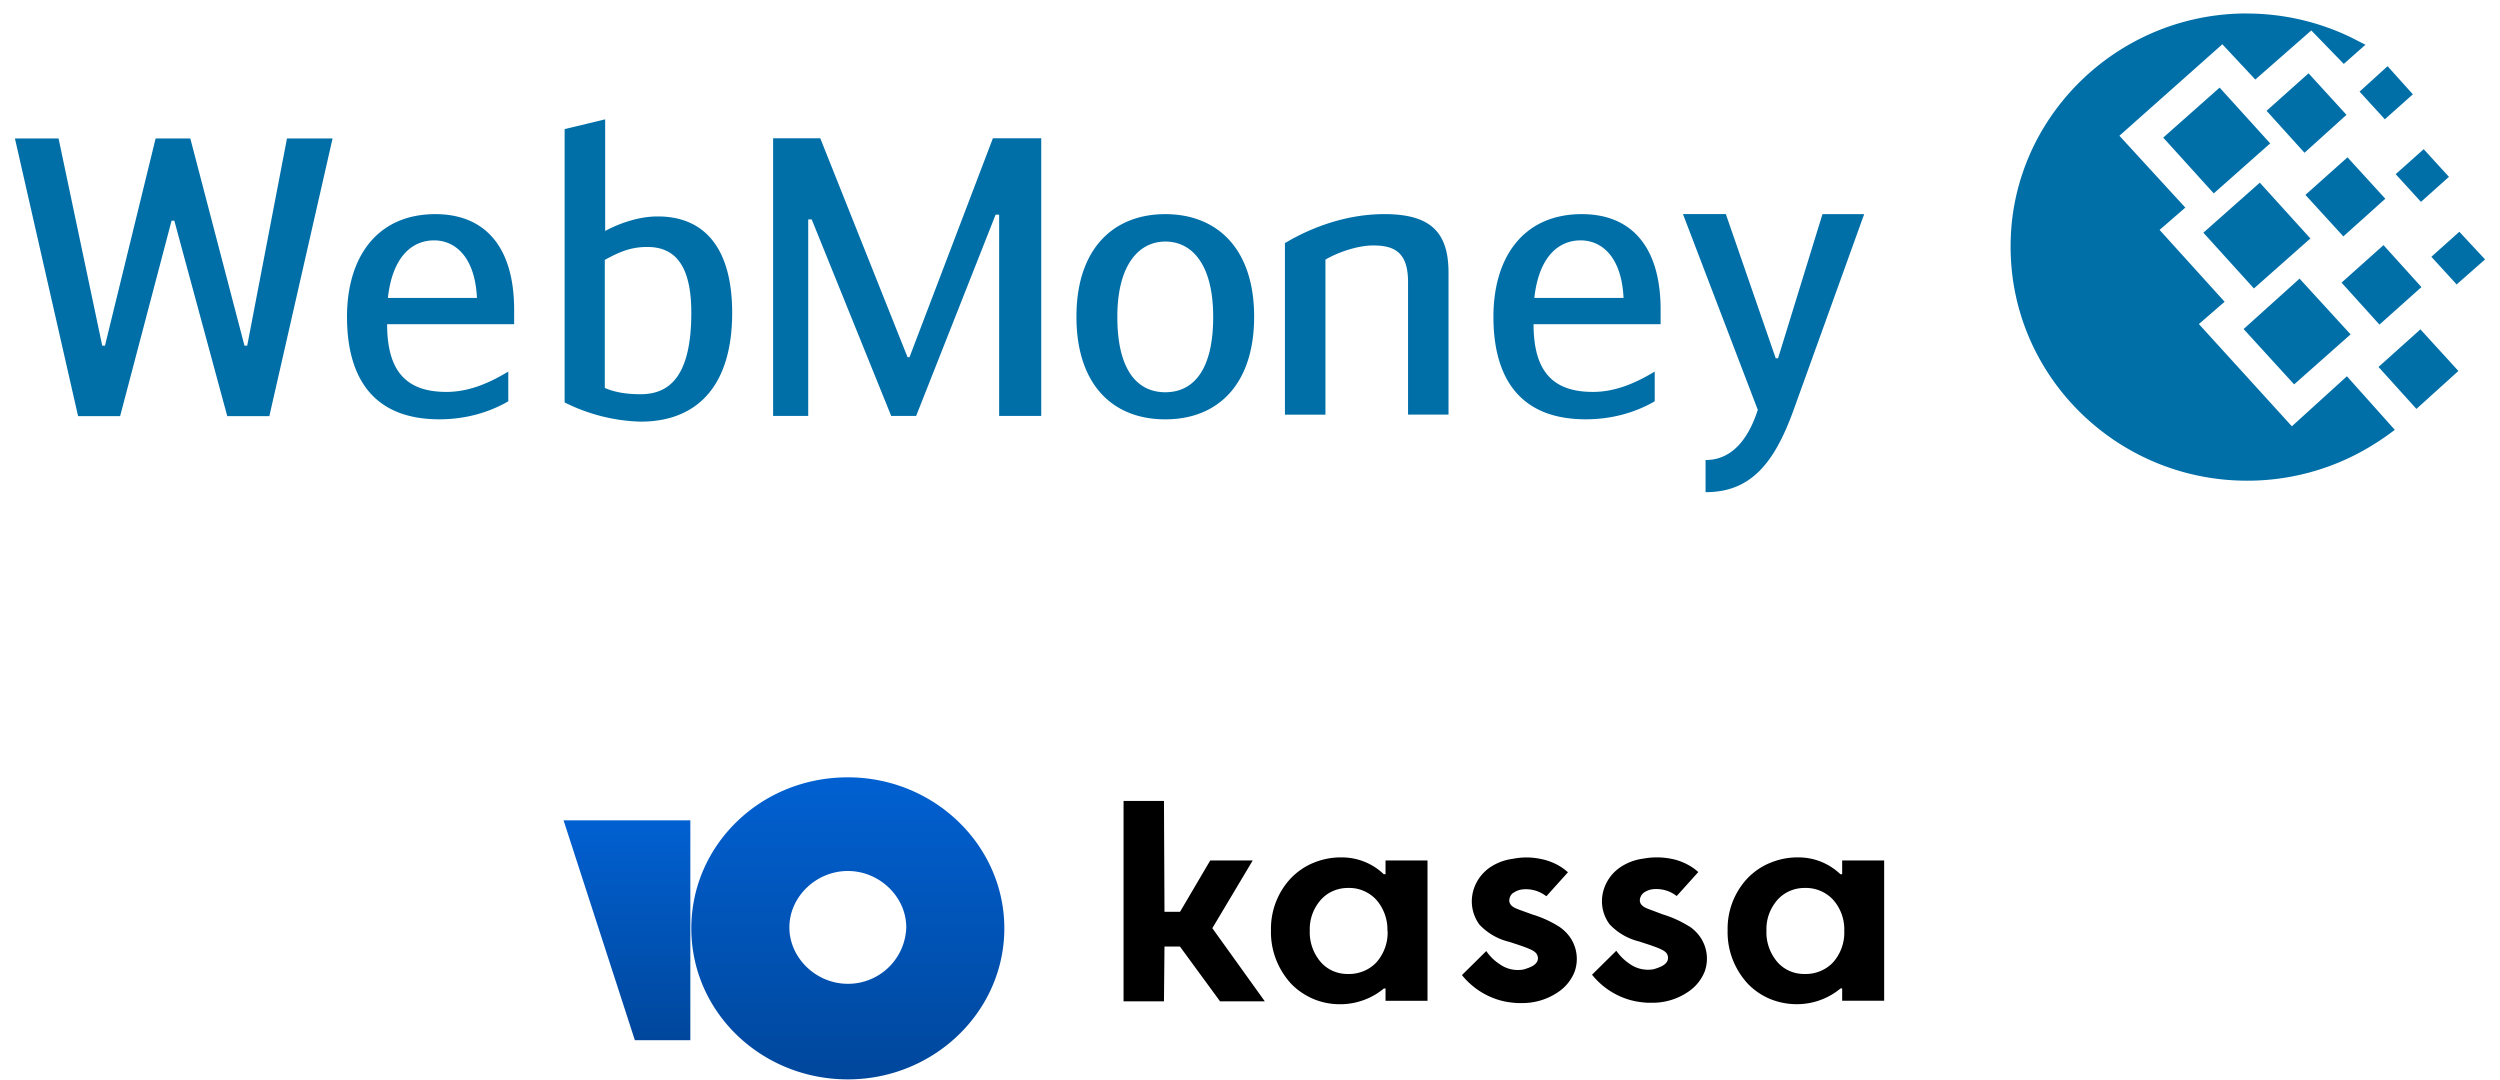 <svg xmlns="http://www.w3.org/2000/svg" width="125" height="54" viewBox="0 0 146 63" fill="none"><path fill-rule="evenodd" d="M100.79 12.47l2.912 8.416h.137l2.593-8.415h2.435l-4.12 11.433c-1.14 3.156-2.526 4.803-5.142 4.803V26.83c1.548 0 2.502-1.236 3.05-2.93l-4.37-11.433h2.504zM131.208.754c2.162 0 4.218.495 6.064 1.38l.87.443-1.265 1.12-1.897-1.955-3.27 2.867-1.925-2.06-6.012 5.343 3.85 4.196-1.503 1.303 3.798 4.196-1.503 1.302 5.43 5.97 3.215-2.92 2.796 3.128a15.63 15.63 0 0 1-1.819 1.199 13.9 13.9 0 0 1-6.802 1.771c-7.62 0-13.815-6.123-13.815-13.655-.027-7.48 6.17-13.632 13.788-13.632zm-95.866 6.18v6.517c.68-.364 1.84-.847 3.07-.847 2.822 0 4.347 1.967 4.347 5.626 0 4.277-2.048 6.358-5.346 6.358a10.5 10.5 0 0 1-4.439-1.122V7.504l2.368-.57zm32.71 5.536c3.005 0 5.19 1.99 5.19 5.992 0 3.9-2.07 5.992-5.19 5.992s-5.188-2.082-5.188-5.992c0-4.003 2.185-5.992 5.188-5.992zm24.33 0c2.846 0 4.598 1.854 4.598 5.58v.846h-7.42c0 2.744 1.115 3.956 3.46 3.956 1.228 0 2.367-.435 3.616-1.188V23.4c-1.023.594-2.39 1.052-4.028 1.052-3.82 0-5.392-2.378-5.392-5.99 0-3.478 1.75-5.993 5.165-5.993zm-66.953 0c2.844 0 4.597 1.854 4.597 5.58v.846h-7.418c0 2.744 1.114 3.956 3.46 3.956 1.228 0 2.366-.435 3.617-1.188V23.4c-1.024.594-2.388 1.052-4.028 1.052-3.822 0-5.392-2.378-5.392-5.99 0-3.478 1.752-5.993 5.165-5.993zM3.42 8.05l2.55 12.1h.16l2.958-12.1h2.026l3.163 12.1h.16l2.322-12.1h2.663L15.73 24.265h-2.458L10.18 12.852h-.16L7.015 24.265H4.56L.872 8.05H3.42zm44.484-.01l5.097 12.784h.114l4.87-12.784h2.823v16.215H58.35V12.5h-.205l-4.643 11.756h-1.455l-4.644-11.48H47.2v11.48H45.15V8.04h2.754zm32.937 4.428c2.73 0 3.753 1.075 3.753 3.43v8.28H82.23v-7.753c0-1.806-.886-2.126-2.048-2.126-.91 0-2.07.412-2.776.824v9.056H75.04V14.162l.28-.163c1.108-.627 3.125-1.53 5.524-1.53zm60.517 6.737l2.213 2.424-2.452 2.215-2.214-2.45 2.453-2.2zM37.8 14.387c-.91 0-1.57.252-2.48.755v7.477c.728.32 1.525.367 2.095.367 1.684 0 2.957-1.053 2.957-4.757 0-2.904-1.047-3.842-2.57-3.842zm30.252-.316c-1.5 0-2.8 1.303-2.8 4.4 0 3.133 1.185 4.4 2.8 4.4s2.798-1.257 2.798-4.4c0-3.087-1.25-4.4-2.798-4.4zm66.242 2.164l2.98 3.257-3.296 2.92-2.952-3.232 3.27-2.945zm4.903-1.955l2.215 2.45-2.452 2.19-2.214-2.45 2.45-2.19zm-46.884-.278c-1.388 0-2.457 1.075-2.708 3.36h5.21c-.112-2.4-1.274-3.36-2.503-3.36zm-66.953 0c-1.388 0-2.458 1.075-2.707 3.36h5.2c-.113-2.4-1.274-3.36-2.503-3.36zm106.612-3.37l2.954 3.258-3.297 2.92-2.952-3.257 3.295-2.92zm11.653 2.867l1.503 1.616-1.66 1.46-1.477-1.615 1.634-1.46zm-6.537-4.353l2.214 2.424-2.45 2.2-2.216-2.424 2.453-2.19zm4.455-.47l1.476 1.616-1.635 1.46-1.476-1.616 1.635-1.46zM129.626 5.08l2.953 3.258-3.296 2.92L126.332 8l3.294-2.92zm5.194-.834l2.215 2.424-2.452 2.215-2.215-2.45 2.452-2.19zm4.614-.417l1.477 1.642-1.636 1.46-1.476-1.616 1.635-1.485z" fill="#006fa8"/><g clip-path="url(#C)"><g fill="#000"><path d="M73.17 50.214h-2.492l-1.764 3h-.908l-.03-6.474h-2.36v11.7h2.36l.03-3.2h.902l2.342 3.2h2.614L70.8 54.17l2.36-3.957zm17.855 3.85a6.37 6.37 0 0 0-1.544-.697l-.66-.24c-.324-.117-.665-.24-.677-.558a.54.54 0 0 1 .063-.272c.044-.084.1-.156.2-.208a1.15 1.15 0 0 1 .578-.19 1.92 1.92 0 0 1 1.261.363l.064.04 1.26-1.4-.064-.05a3.09 3.09 0 0 0-.51-.357 3.47 3.47 0 0 0-1.046-.374 4 4 0 0 0-1.608 0 3.05 3.05 0 0 0-1.41.558c-.264.2-.484.447-.65.728a2.41 2.41 0 0 0-.311.913 2.3 2.3 0 0 0 .428 1.641 3.5 3.5 0 0 0 1.735 1.005l.104.033.237.078c.856.28 1.1.4 1.237.558a.5.5 0 0 1 .104.29c0 .396-.503.558-.844.658-.24.043-.484.04-.72-.013a1.84 1.84 0 0 1-.656-.288 2.81 2.81 0 0 1-.798-.776l-1.417 1.4.04.056c.63.76 1.512 1.3 2.498 1.496a5.57 5.57 0 0 0 .682.084h.237a3.68 3.68 0 0 0 2.174-.653c.428-.292.756-.7.943-1.172a2.22 2.22 0 0 0 .118-.988 2.24 2.24 0 0 0-.326-.943 2.39 2.39 0 0 0-.717-.72zm7.62 0a6.32 6.32 0 0 0-1.538-.698l-.526-.2-.133-.05c-.33-.117-.665-.24-.682-.558.001-.094.026-.187.07-.27a.61.61 0 0 1 .189-.21 1.15 1.15 0 0 1 .578-.19c.452-.03.9.1 1.26.363l.058.04 1.26-1.4-.058-.05a2.99 2.99 0 0 0-.515-.357c-.323-.18-.675-.306-1.04-.374-.532-.1-1.08-.1-1.613 0a3.1 3.1 0 0 0-1.41.558c-.266.197-.488.443-.655.724a2.4 2.4 0 0 0-.317.911 2.26 2.26 0 0 0 .428 1.64 3.5 3.5 0 0 0 1.735 1.005l.098.033.237.078c.862.28 1.104.4 1.243.558a.44.44 0 0 1 .098.29c0 .396-.497.558-.84.66a1.85 1.85 0 0 1-.723-.013 1.81 1.81 0 0 1-.66-.29 2.96 2.96 0 0 1-.798-.776l-1.417 1.4.046.056c.63.76 1.512 1.3 2.498 1.496a5.57 5.57 0 0 0 .682.084h.237a3.68 3.68 0 0 0 2.174-.653 2.57 2.57 0 0 0 .943-1.172 2.22 2.22 0 0 0 .118-.988 2.24 2.24 0 0 0-.326-.943 2.38 2.38 0 0 0-.706-.714zm-17.73-3.85v.804h-.104c-.646-.624-1.52-.977-2.434-.982a4.14 4.14 0 0 0-1.633.303c-.516.2-.98.524-1.363.92a4.31 4.31 0 0 0-1.156 3.036c-.03 1.136.383 2.24 1.156 3.097.373.396.83.7 1.34.92a4.01 4.01 0 0 0 1.615.298 3.99 3.99 0 0 0 2.486-.921h.093v.72h2.452v-8.192h-2.452zm.122 4.124c.025.66-.204 1.306-.642 1.814a2.15 2.15 0 0 1-.759.526c-.3.12-.603.176-.918.166-.305.005-.608-.057-.886-.18a2.02 2.02 0 0 1-.716-.534 2.67 2.67 0 0 1-.625-1.836c-.02-.645.206-1.274.636-1.77a2.07 2.07 0 0 1 .722-.525c.277-.12.58-.182.885-.178.313-.01.624.048.9.17a2.11 2.11 0 0 1 .749.529 2.64 2.64 0 0 1 .642 1.819zm26.546-4.124v.804h-.104a3.53 3.53 0 0 0-2.428-.982 4.14 4.14 0 0 0-1.635.304c-.517.2-.982.523-1.366.918a4.31 4.31 0 0 0-1.157 3.036c-.03 1.136.383 2.24 1.157 3.097a3.86 3.86 0 0 0 1.34.919 4.12 4.12 0 0 0 1.615.298 3.99 3.99 0 0 0 2.486-.921h.092v.72h2.452v-8.192h-2.452zm.122 4.124a2.6 2.6 0 0 1-.642 1.814 2.15 2.15 0 0 1-.759.526 2.22 2.22 0 0 1-.918.166 2.09 2.09 0 0 1-.885-.18 2.02 2.02 0 0 1-.717-.534c-.432-.518-.654-1.17-.624-1.836-.02-.645.207-1.274.636-1.77a2.06 2.06 0 0 1 .722-.525 2.15 2.15 0 0 1 .885-.178 2.14 2.14 0 0 1 .91.17c.285.122.543.3.75.53.44.5.67 1.157.642 1.82z"/></g><path d="M49.513 45.36c-5.1 0-9.14 3.963-9.14 8.82 0 4.912 4.107 8.82 9.14 8.82s9.14-3.963 9.14-8.82-4.107-8.82-9.14-8.82zm0 12.058c-1.85 0-3.413-1.507-3.413-3.294s1.562-3.294 3.413-3.294 3.413 1.507 3.413 3.294a3.4 3.4 0 0 1-3.413 3.294z" fill="url(#A)"/><path d="M40.316 47.872v12.84h-3.24l-4.164-12.84h7.404z" fill="url(#B)"/></g><defs><linearGradient id="A" x1="49.513" y1="45.36" x2="49.513" y2="63" gradientUnits="userSpaceOnUse"><stop stop-color="#0160d1"/><stop offset="1" stop-color="#00479c"/></linearGradient><linearGradient id="B" x1="36.614" y1="47.872" x2="36.614" y2="60.711" gradientUnits="userSpaceOnUse"><stop stop-color="#0160d1"/><stop offset="1" stop-color="#00479c"/></linearGradient><clipPath id="C"><path fill="#fff" transform="translate(32.912 45.36)" d="M0 0h77.172v17.64H0z"/></clipPath></defs></svg>